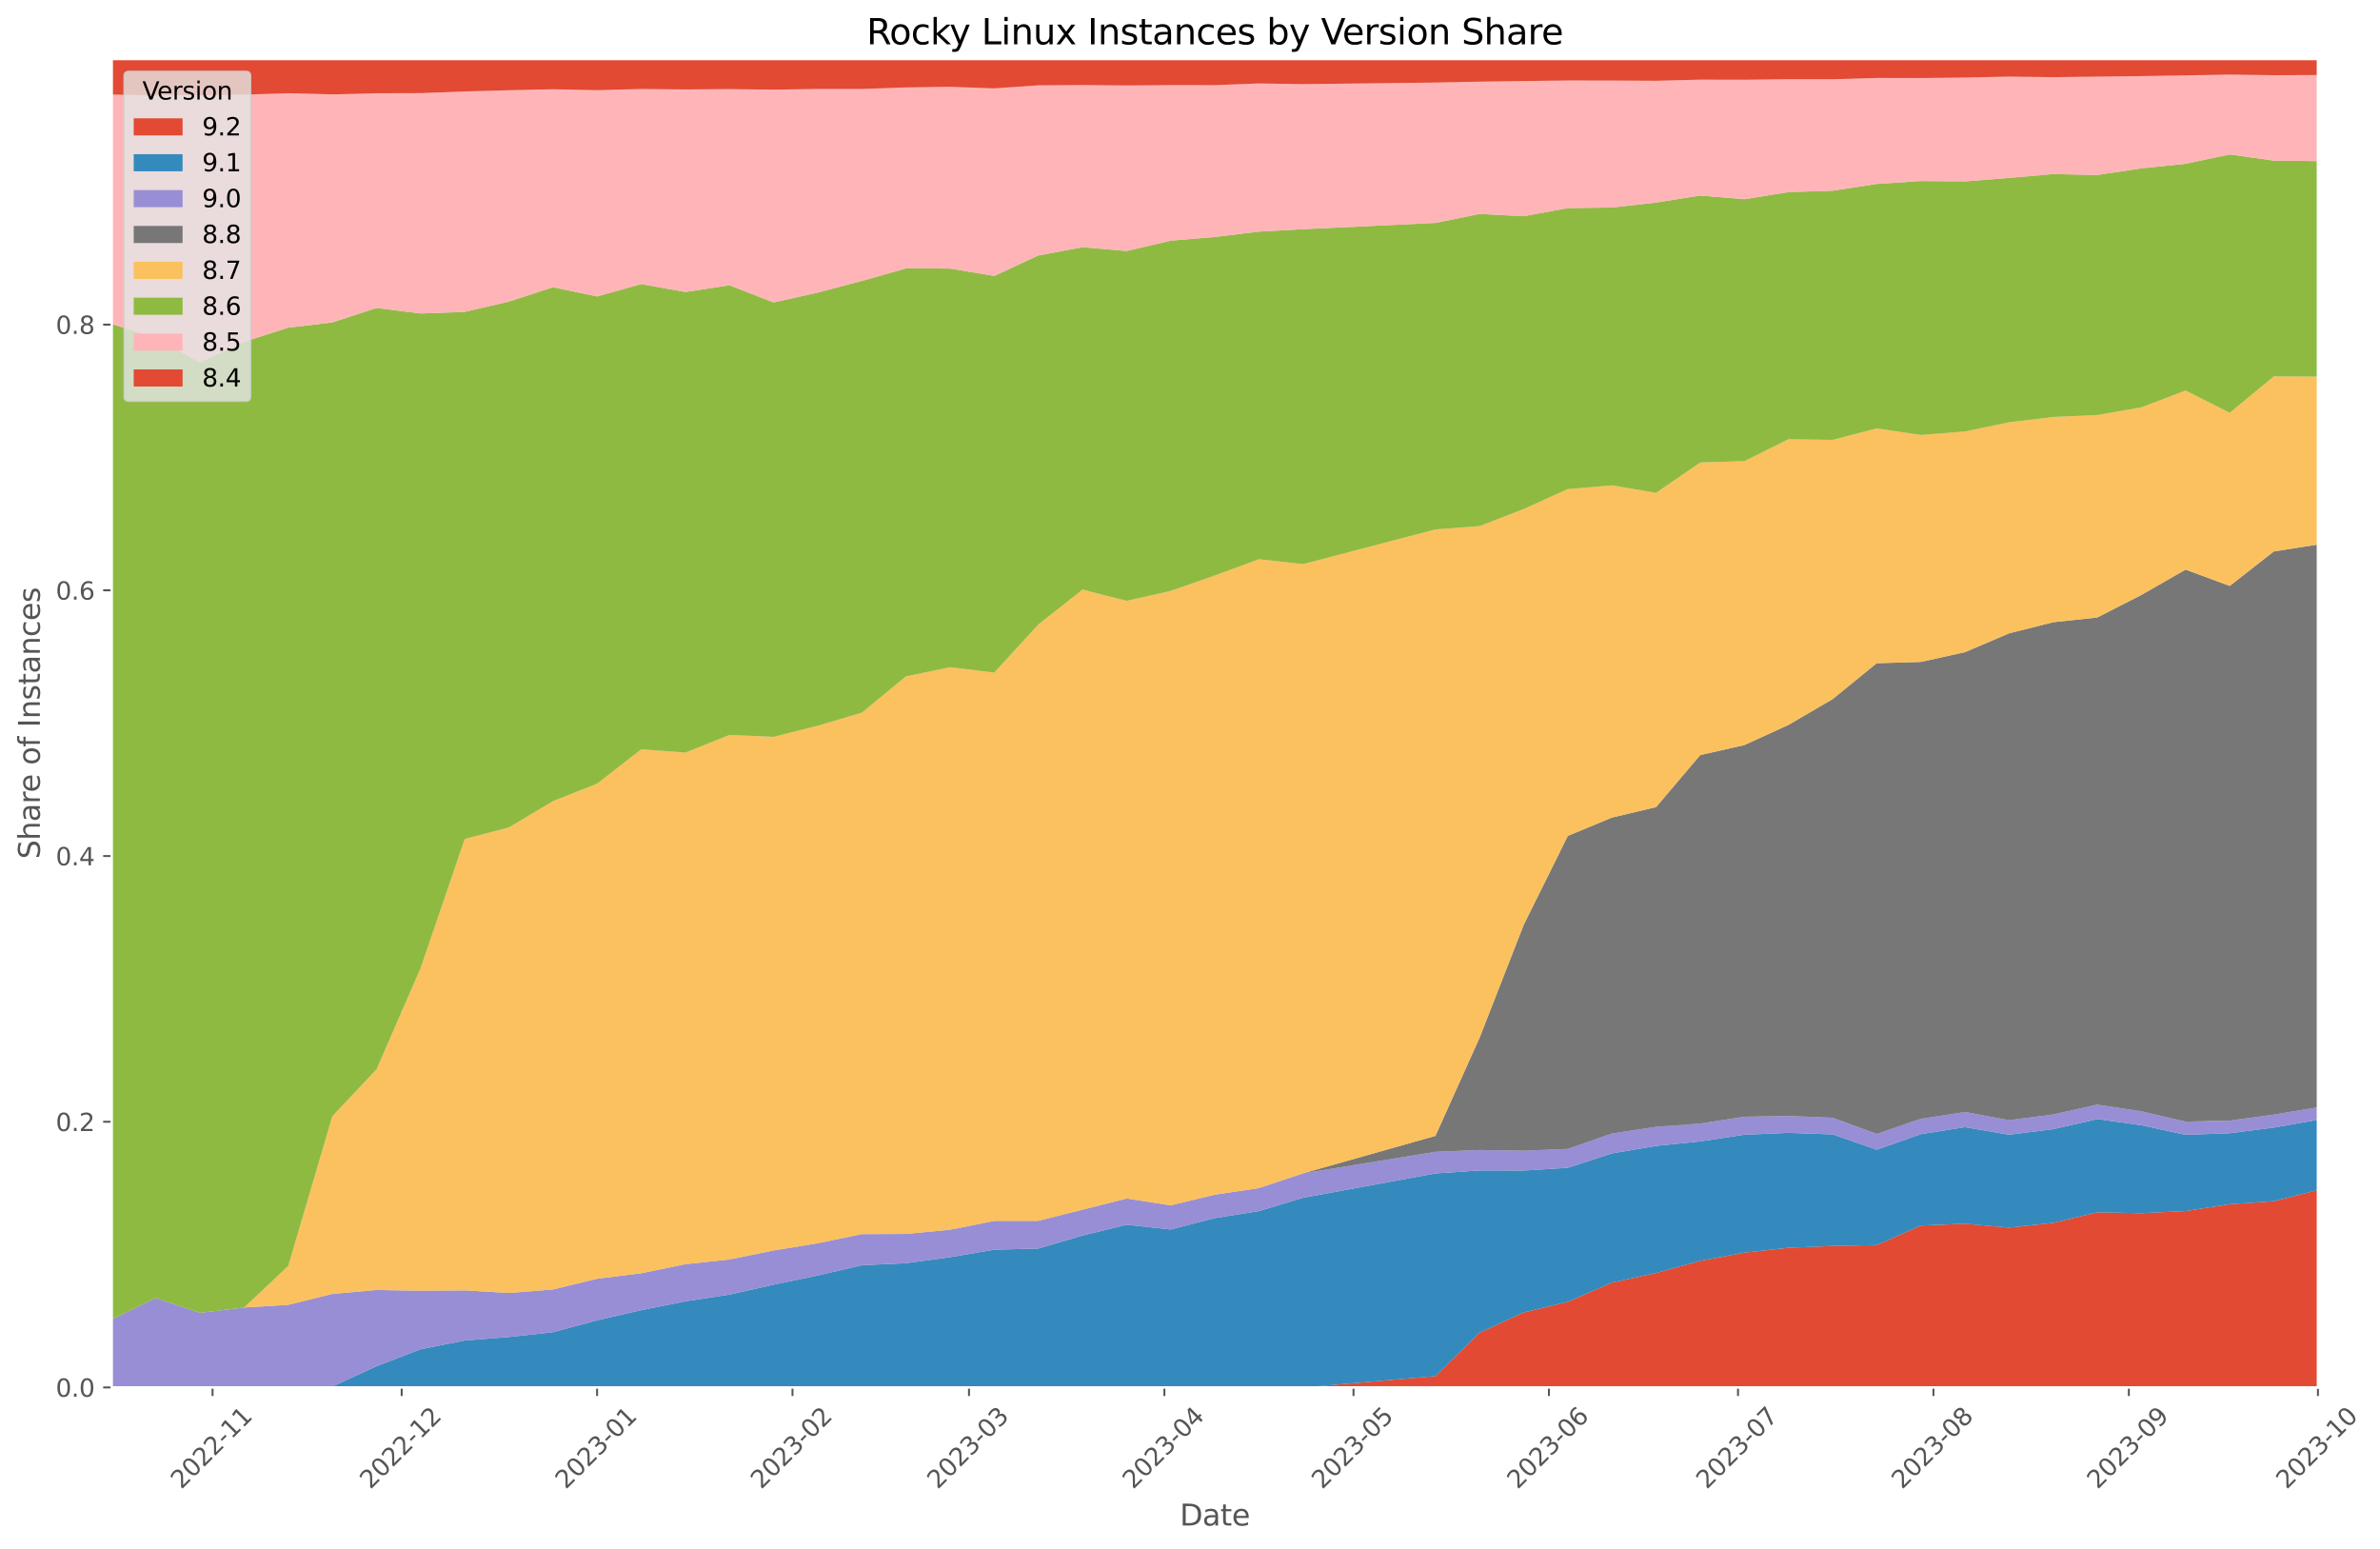 <?xml version="1.0" encoding="utf-8" standalone="no"?>
<!DOCTYPE svg PUBLIC "-//W3C//DTD SVG 1.1//EN"
  "http://www.w3.org/Graphics/SVG/1.1/DTD/svg11.dtd">
<svg xmlns:xlink="http://www.w3.org/1999/xlink" width="973.955pt" height="633.944pt" viewBox="0 0 973.955 633.944" xmlns="http://www.w3.org/2000/svg" version="1.1">
 <defs>
  <style type="text/css">*{stroke-linejoin: round; stroke-linecap: butt}</style>
 </defs>
 <g id="figure_1">
  <g id="patch_1">
   <path d="M 0 633.944 
L 973.955 633.944 
L 973.955 0 
L 0 0 
z
" style="fill: #ffffff"/>
  </g>
  <g id="axes_1">
   <g id="patch_2">
    <path d="M 45.717 567.742 
L 948.561 567.742 
L 948.561 24.142 
L 45.717 24.142 
z
" style="fill: #e5e5e5"/>
   </g>
   <g id="matplotlib.axis_1">
    <g id="xtick_1">
     <g id="line2d_1">
      <path d="M 86.99 567.742 
L 86.99 24.142 
" clip-path="url(#peb860abdac)" style="fill: none; stroke: #ffffff; stroke-width: 0.8; stroke-linecap: square"/>
     </g>
     <g id="line2d_2">
      <defs>
       <path id="m7932b4bcd6" d="M 0 0 
L 0 3.5 
" style="stroke: #555555; stroke-width: 0.8"/>
      </defs>
      <g>
       <use xlink:href="#m7932b4bcd6" x="86.99" y="567.742" style="fill: #555555; stroke: #555555; stroke-width: 0.8"/>
      </g>
     </g>
     <g id="text_1">
      <!-- 2022-11 -->
      <g style="fill: #555555" transform="translate(74.168 609.66)rotate(-45)scale(0.1 -0.1)">
       <defs>
        <path id="DejaVuSans-32" d="M 1228 531 
L 3431 531 
L 3431 0 
L 469 0 
L 469 531 
Q 828 903 1448 1529 
Q 2069 2156 2228 2338 
Q 2531 2678 2651 2914 
Q 2772 3150 2772 3378 
Q 2772 3750 2511 3984 
Q 2250 4219 1831 4219 
Q 1534 4219 1204 4116 
Q 875 4013 500 3803 
L 500 4441 
Q 881 4594 1212 4672 
Q 1544 4750 1819 4750 
Q 2544 4750 2975 4387 
Q 3406 4025 3406 3419 
Q 3406 3131 3298 2873 
Q 3191 2616 2906 2266 
Q 2828 2175 2409 1742 
Q 1991 1309 1228 531 
z
" transform="scale(0.016)"/>
        <path id="DejaVuSans-30" d="M 2034 4250 
Q 1547 4250 1301 3770 
Q 1056 3291 1056 2328 
Q 1056 1369 1301 889 
Q 1547 409 2034 409 
Q 2525 409 2770 889 
Q 3016 1369 3016 2328 
Q 3016 3291 2770 3770 
Q 2525 4250 2034 4250 
z
M 2034 4750 
Q 2819 4750 3233 4129 
Q 3647 3509 3647 2328 
Q 3647 1150 3233 529 
Q 2819 -91 2034 -91 
Q 1250 -91 836 529 
Q 422 1150 422 2328 
Q 422 3509 836 4129 
Q 1250 4750 2034 4750 
z
" transform="scale(0.016)"/>
        <path id="DejaVuSans-2d" d="M 313 2009 
L 1997 2009 
L 1997 1497 
L 313 1497 
L 313 2009 
z
" transform="scale(0.016)"/>
        <path id="DejaVuSans-31" d="M 794 531 
L 1825 531 
L 1825 4091 
L 703 3866 
L 703 4441 
L 1819 4666 
L 2450 4666 
L 2450 531 
L 3481 531 
L 3481 0 
L 794 0 
L 794 531 
z
" transform="scale(0.016)"/>
       </defs>
       <use xlink:href="#DejaVuSans-32"/>
       <use xlink:href="#DejaVuSans-30" x="63.623"/>
       <use xlink:href="#DejaVuSans-32" x="127.246"/>
       <use xlink:href="#DejaVuSans-32" x="190.869"/>
       <use xlink:href="#DejaVuSans-2d" x="254.492"/>
       <use xlink:href="#DejaVuSans-31" x="290.576"/>
       <use xlink:href="#DejaVuSans-31" x="354.199"/>
      </g>
     </g>
    </g>
    <g id="xtick_2">
     <g id="line2d_3">
      <path d="M 164.376 567.742 
L 164.376 24.142 
" clip-path="url(#peb860abdac)" style="fill: none; stroke: #ffffff; stroke-width: 0.8; stroke-linecap: square"/>
     </g>
     <g id="line2d_4">
      <g>
       <use xlink:href="#m7932b4bcd6" x="164.376" y="567.742" style="fill: #555555; stroke: #555555; stroke-width: 0.8"/>
      </g>
     </g>
     <g id="text_2">
      <!-- 2022-12 -->
      <g style="fill: #555555" transform="translate(151.555 609.66)rotate(-45)scale(0.1 -0.1)">
       <use xlink:href="#DejaVuSans-32"/>
       <use xlink:href="#DejaVuSans-30" x="63.623"/>
       <use xlink:href="#DejaVuSans-32" x="127.246"/>
       <use xlink:href="#DejaVuSans-32" x="190.869"/>
       <use xlink:href="#DejaVuSans-2d" x="254.492"/>
       <use xlink:href="#DejaVuSans-31" x="290.576"/>
       <use xlink:href="#DejaVuSans-32" x="354.199"/>
      </g>
     </g>
    </g>
    <g id="xtick_3">
     <g id="line2d_5">
      <path d="M 244.343 567.742 
L 244.343 24.142 
" clip-path="url(#peb860abdac)" style="fill: none; stroke: #ffffff; stroke-width: 0.8; stroke-linecap: square"/>
     </g>
     <g id="line2d_6">
      <g>
       <use xlink:href="#m7932b4bcd6" x="244.343" y="567.742" style="fill: #555555; stroke: #555555; stroke-width: 0.8"/>
      </g>
     </g>
     <g id="text_3">
      <!-- 2023-01 -->
      <g style="fill: #555555" transform="translate(231.521 609.66)rotate(-45)scale(0.1 -0.1)">
       <defs>
        <path id="DejaVuSans-33" d="M 2597 2516 
Q 3050 2419 3304 2112 
Q 3559 1806 3559 1356 
Q 3559 666 3084 287 
Q 2609 -91 1734 -91 
Q 1441 -91 1130 -33 
Q 819 25 488 141 
L 488 750 
Q 750 597 1062 519 
Q 1375 441 1716 441 
Q 2309 441 2620 675 
Q 2931 909 2931 1356 
Q 2931 1769 2642 2001 
Q 2353 2234 1838 2234 
L 1294 2234 
L 1294 2753 
L 1863 2753 
Q 2328 2753 2575 2939 
Q 2822 3125 2822 3475 
Q 2822 3834 2567 4026 
Q 2313 4219 1838 4219 
Q 1578 4219 1281 4162 
Q 984 4106 628 3988 
L 628 4550 
Q 988 4650 1302 4700 
Q 1616 4750 1894 4750 
Q 2613 4750 3031 4423 
Q 3450 4097 3450 3541 
Q 3450 3153 3228 2886 
Q 3006 2619 2597 2516 
z
" transform="scale(0.016)"/>
       </defs>
       <use xlink:href="#DejaVuSans-32"/>
       <use xlink:href="#DejaVuSans-30" x="63.623"/>
       <use xlink:href="#DejaVuSans-32" x="127.246"/>
       <use xlink:href="#DejaVuSans-33" x="190.869"/>
       <use xlink:href="#DejaVuSans-2d" x="254.492"/>
       <use xlink:href="#DejaVuSans-30" x="290.576"/>
       <use xlink:href="#DejaVuSans-31" x="354.199"/>
      </g>
     </g>
    </g>
    <g id="xtick_4">
     <g id="line2d_7">
      <path d="M 324.309 567.742 
L 324.309 24.142 
" clip-path="url(#peb860abdac)" style="fill: none; stroke: #ffffff; stroke-width: 0.8; stroke-linecap: square"/>
     </g>
     <g id="line2d_8">
      <g>
       <use xlink:href="#m7932b4bcd6" x="324.309" y="567.742" style="fill: #555555; stroke: #555555; stroke-width: 0.8"/>
      </g>
     </g>
     <g id="text_4">
      <!-- 2023-02 -->
      <g style="fill: #555555" transform="translate(311.487 609.66)rotate(-45)scale(0.1 -0.1)">
       <use xlink:href="#DejaVuSans-32"/>
       <use xlink:href="#DejaVuSans-30" x="63.623"/>
       <use xlink:href="#DejaVuSans-32" x="127.246"/>
       <use xlink:href="#DejaVuSans-33" x="190.869"/>
       <use xlink:href="#DejaVuSans-2d" x="254.492"/>
       <use xlink:href="#DejaVuSans-30" x="290.576"/>
       <use xlink:href="#DejaVuSans-32" x="354.199"/>
      </g>
     </g>
    </g>
    <g id="xtick_5">
     <g id="line2d_9">
      <path d="M 396.536 567.742 
L 396.536 24.142 
" clip-path="url(#peb860abdac)" style="fill: none; stroke: #ffffff; stroke-width: 0.8; stroke-linecap: square"/>
     </g>
     <g id="line2d_10">
      <g>
       <use xlink:href="#m7932b4bcd6" x="396.536" y="567.742" style="fill: #555555; stroke: #555555; stroke-width: 0.8"/>
      </g>
     </g>
     <g id="text_5">
      <!-- 2023-03 -->
      <g style="fill: #555555" transform="translate(383.715 609.66)rotate(-45)scale(0.1 -0.1)">
       <use xlink:href="#DejaVuSans-32"/>
       <use xlink:href="#DejaVuSans-30" x="63.623"/>
       <use xlink:href="#DejaVuSans-32" x="127.246"/>
       <use xlink:href="#DejaVuSans-33" x="190.869"/>
       <use xlink:href="#DejaVuSans-2d" x="254.492"/>
       <use xlink:href="#DejaVuSans-30" x="290.576"/>
       <use xlink:href="#DejaVuSans-33" x="354.199"/>
      </g>
     </g>
    </g>
    <g id="xtick_6">
     <g id="line2d_11">
      <path d="M 476.502 567.742 
L 476.502 24.142 
" clip-path="url(#peb860abdac)" style="fill: none; stroke: #ffffff; stroke-width: 0.8; stroke-linecap: square"/>
     </g>
     <g id="line2d_12">
      <g>
       <use xlink:href="#m7932b4bcd6" x="476.502" y="567.742" style="fill: #555555; stroke: #555555; stroke-width: 0.8"/>
      </g>
     </g>
     <g id="text_6">
      <!-- 2023-04 -->
      <g style="fill: #555555" transform="translate(463.681 609.66)rotate(-45)scale(0.1 -0.1)">
       <defs>
        <path id="DejaVuSans-34" d="M 2419 4116 
L 825 1625 
L 2419 1625 
L 2419 4116 
z
M 2253 4666 
L 3047 4666 
L 3047 1625 
L 3713 1625 
L 3713 1100 
L 3047 1100 
L 3047 0 
L 2419 0 
L 2419 1100 
L 313 1100 
L 313 1709 
L 2253 4666 
z
" transform="scale(0.016)"/>
       </defs>
       <use xlink:href="#DejaVuSans-32"/>
       <use xlink:href="#DejaVuSans-30" x="63.623"/>
       <use xlink:href="#DejaVuSans-32" x="127.246"/>
       <use xlink:href="#DejaVuSans-33" x="190.869"/>
       <use xlink:href="#DejaVuSans-2d" x="254.492"/>
       <use xlink:href="#DejaVuSans-30" x="290.576"/>
       <use xlink:href="#DejaVuSans-34" x="354.199"/>
      </g>
     </g>
    </g>
    <g id="xtick_7">
     <g id="line2d_13">
      <path d="M 553.889 567.742 
L 553.889 24.142 
" clip-path="url(#peb860abdac)" style="fill: none; stroke: #ffffff; stroke-width: 0.8; stroke-linecap: square"/>
     </g>
     <g id="line2d_14">
      <g>
       <use xlink:href="#m7932b4bcd6" x="553.889" y="567.742" style="fill: #555555; stroke: #555555; stroke-width: 0.8"/>
      </g>
     </g>
     <g id="text_7">
      <!-- 2023-05 -->
      <g style="fill: #555555" transform="translate(541.068 609.66)rotate(-45)scale(0.1 -0.1)">
       <defs>
        <path id="DejaVuSans-35" d="M 691 4666 
L 3169 4666 
L 3169 4134 
L 1269 4134 
L 1269 2991 
Q 1406 3038 1543 3061 
Q 1681 3084 1819 3084 
Q 2600 3084 3056 2656 
Q 3513 2228 3513 1497 
Q 3513 744 3044 326 
Q 2575 -91 1722 -91 
Q 1428 -91 1123 -41 
Q 819 9 494 109 
L 494 744 
Q 775 591 1075 516 
Q 1375 441 1709 441 
Q 2250 441 2565 725 
Q 2881 1009 2881 1497 
Q 2881 1984 2565 2268 
Q 2250 2553 1709 2553 
Q 1456 2553 1204 2497 
Q 953 2441 691 2322 
L 691 4666 
z
" transform="scale(0.016)"/>
       </defs>
       <use xlink:href="#DejaVuSans-32"/>
       <use xlink:href="#DejaVuSans-30" x="63.623"/>
       <use xlink:href="#DejaVuSans-32" x="127.246"/>
       <use xlink:href="#DejaVuSans-33" x="190.869"/>
       <use xlink:href="#DejaVuSans-2d" x="254.492"/>
       <use xlink:href="#DejaVuSans-30" x="290.576"/>
       <use xlink:href="#DejaVuSans-35" x="354.199"/>
      </g>
     </g>
    </g>
    <g id="xtick_8">
     <g id="line2d_15">
      <path d="M 633.855 567.742 
L 633.855 24.142 
" clip-path="url(#peb860abdac)" style="fill: none; stroke: #ffffff; stroke-width: 0.8; stroke-linecap: square"/>
     </g>
     <g id="line2d_16">
      <g>
       <use xlink:href="#m7932b4bcd6" x="633.855" y="567.742" style="fill: #555555; stroke: #555555; stroke-width: 0.8"/>
      </g>
     </g>
     <g id="text_8">
      <!-- 2023-06 -->
      <g style="fill: #555555" transform="translate(621.034 609.66)rotate(-45)scale(0.1 -0.1)">
       <defs>
        <path id="DejaVuSans-36" d="M 2113 2584 
Q 1688 2584 1439 2293 
Q 1191 2003 1191 1497 
Q 1191 994 1439 701 
Q 1688 409 2113 409 
Q 2538 409 2786 701 
Q 3034 994 3034 1497 
Q 3034 2003 2786 2293 
Q 2538 2584 2113 2584 
z
M 3366 4563 
L 3366 3988 
Q 3128 4100 2886 4159 
Q 2644 4219 2406 4219 
Q 1781 4219 1451 3797 
Q 1122 3375 1075 2522 
Q 1259 2794 1537 2939 
Q 1816 3084 2150 3084 
Q 2853 3084 3261 2657 
Q 3669 2231 3669 1497 
Q 3669 778 3244 343 
Q 2819 -91 2113 -91 
Q 1303 -91 875 529 
Q 447 1150 447 2328 
Q 447 3434 972 4092 
Q 1497 4750 2381 4750 
Q 2619 4750 2861 4703 
Q 3103 4656 3366 4563 
z
" transform="scale(0.016)"/>
       </defs>
       <use xlink:href="#DejaVuSans-32"/>
       <use xlink:href="#DejaVuSans-30" x="63.623"/>
       <use xlink:href="#DejaVuSans-32" x="127.246"/>
       <use xlink:href="#DejaVuSans-33" x="190.869"/>
       <use xlink:href="#DejaVuSans-2d" x="254.492"/>
       <use xlink:href="#DejaVuSans-30" x="290.576"/>
       <use xlink:href="#DejaVuSans-36" x="354.199"/>
      </g>
     </g>
    </g>
    <g id="xtick_9">
     <g id="line2d_17">
      <path d="M 711.242 567.742 
L 711.242 24.142 
" clip-path="url(#peb860abdac)" style="fill: none; stroke: #ffffff; stroke-width: 0.8; stroke-linecap: square"/>
     </g>
     <g id="line2d_18">
      <g>
       <use xlink:href="#m7932b4bcd6" x="711.242" y="567.742" style="fill: #555555; stroke: #555555; stroke-width: 0.8"/>
      </g>
     </g>
     <g id="text_9">
      <!-- 2023-07 -->
      <g style="fill: #555555" transform="translate(698.421 609.66)rotate(-45)scale(0.1 -0.1)">
       <defs>
        <path id="DejaVuSans-37" d="M 525 4666 
L 3525 4666 
L 3525 4397 
L 1831 0 
L 1172 0 
L 2766 4134 
L 525 4134 
L 525 4666 
z
" transform="scale(0.016)"/>
       </defs>
       <use xlink:href="#DejaVuSans-32"/>
       <use xlink:href="#DejaVuSans-30" x="63.623"/>
       <use xlink:href="#DejaVuSans-32" x="127.246"/>
       <use xlink:href="#DejaVuSans-33" x="190.869"/>
       <use xlink:href="#DejaVuSans-2d" x="254.492"/>
       <use xlink:href="#DejaVuSans-30" x="290.576"/>
       <use xlink:href="#DejaVuSans-37" x="354.199"/>
      </g>
     </g>
    </g>
    <g id="xtick_10">
     <g id="line2d_19">
      <path d="M 791.208 567.742 
L 791.208 24.142 
" clip-path="url(#peb860abdac)" style="fill: none; stroke: #ffffff; stroke-width: 0.8; stroke-linecap: square"/>
     </g>
     <g id="line2d_20">
      <g>
       <use xlink:href="#m7932b4bcd6" x="791.208" y="567.742" style="fill: #555555; stroke: #555555; stroke-width: 0.8"/>
      </g>
     </g>
     <g id="text_10">
      <!-- 2023-08 -->
      <g style="fill: #555555" transform="translate(778.387 609.66)rotate(-45)scale(0.1 -0.1)">
       <defs>
        <path id="DejaVuSans-38" d="M 2034 2216 
Q 1584 2216 1326 1975 
Q 1069 1734 1069 1313 
Q 1069 891 1326 650 
Q 1584 409 2034 409 
Q 2484 409 2743 651 
Q 3003 894 3003 1313 
Q 3003 1734 2745 1975 
Q 2488 2216 2034 2216 
z
M 1403 2484 
Q 997 2584 770 2862 
Q 544 3141 544 3541 
Q 544 4100 942 4425 
Q 1341 4750 2034 4750 
Q 2731 4750 3128 4425 
Q 3525 4100 3525 3541 
Q 3525 3141 3298 2862 
Q 3072 2584 2669 2484 
Q 3125 2378 3379 2068 
Q 3634 1759 3634 1313 
Q 3634 634 3220 271 
Q 2806 -91 2034 -91 
Q 1263 -91 848 271 
Q 434 634 434 1313 
Q 434 1759 690 2068 
Q 947 2378 1403 2484 
z
M 1172 3481 
Q 1172 3119 1398 2916 
Q 1625 2713 2034 2713 
Q 2441 2713 2670 2916 
Q 2900 3119 2900 3481 
Q 2900 3844 2670 4047 
Q 2441 4250 2034 4250 
Q 1625 4250 1398 4047 
Q 1172 3844 1172 3481 
z
" transform="scale(0.016)"/>
       </defs>
       <use xlink:href="#DejaVuSans-32"/>
       <use xlink:href="#DejaVuSans-30" x="63.623"/>
       <use xlink:href="#DejaVuSans-32" x="127.246"/>
       <use xlink:href="#DejaVuSans-33" x="190.869"/>
       <use xlink:href="#DejaVuSans-2d" x="254.492"/>
       <use xlink:href="#DejaVuSans-30" x="290.576"/>
       <use xlink:href="#DejaVuSans-38" x="354.199"/>
      </g>
     </g>
    </g>
    <g id="xtick_11">
     <g id="line2d_21">
      <path d="M 871.174 567.742 
L 871.174 24.142 
" clip-path="url(#peb860abdac)" style="fill: none; stroke: #ffffff; stroke-width: 0.8; stroke-linecap: square"/>
     </g>
     <g id="line2d_22">
      <g>
       <use xlink:href="#m7932b4bcd6" x="871.174" y="567.742" style="fill: #555555; stroke: #555555; stroke-width: 0.8"/>
      </g>
     </g>
     <g id="text_11">
      <!-- 2023-09 -->
      <g style="fill: #555555" transform="translate(858.353 609.66)rotate(-45)scale(0.1 -0.1)">
       <defs>
        <path id="DejaVuSans-39" d="M 703 97 
L 703 672 
Q 941 559 1184 500 
Q 1428 441 1663 441 
Q 2288 441 2617 861 
Q 2947 1281 2994 2138 
Q 2813 1869 2534 1725 
Q 2256 1581 1919 1581 
Q 1219 1581 811 2004 
Q 403 2428 403 3163 
Q 403 3881 828 4315 
Q 1253 4750 1959 4750 
Q 2769 4750 3195 4129 
Q 3622 3509 3622 2328 
Q 3622 1225 3098 567 
Q 2575 -91 1691 -91 
Q 1453 -91 1209 -44 
Q 966 3 703 97 
z
M 1959 2075 
Q 2384 2075 2632 2365 
Q 2881 2656 2881 3163 
Q 2881 3666 2632 3958 
Q 2384 4250 1959 4250 
Q 1534 4250 1286 3958 
Q 1038 3666 1038 3163 
Q 1038 2656 1286 2365 
Q 1534 2075 1959 2075 
z
" transform="scale(0.016)"/>
       </defs>
       <use xlink:href="#DejaVuSans-32"/>
       <use xlink:href="#DejaVuSans-30" x="63.623"/>
       <use xlink:href="#DejaVuSans-32" x="127.246"/>
       <use xlink:href="#DejaVuSans-33" x="190.869"/>
       <use xlink:href="#DejaVuSans-2d" x="254.492"/>
       <use xlink:href="#DejaVuSans-30" x="290.576"/>
       <use xlink:href="#DejaVuSans-39" x="354.199"/>
      </g>
     </g>
    </g>
    <g id="xtick_12">
     <g id="line2d_23">
      <path d="M 948.561 567.742 
L 948.561 24.142 
" clip-path="url(#peb860abdac)" style="fill: none; stroke: #ffffff; stroke-width: 0.8; stroke-linecap: square"/>
     </g>
     <g id="line2d_24">
      <g>
       <use xlink:href="#m7932b4bcd6" x="948.561" y="567.742" style="fill: #555555; stroke: #555555; stroke-width: 0.8"/>
      </g>
     </g>
     <g id="text_12">
      <!-- 2023-10 -->
      <g style="fill: #555555" transform="translate(935.74 609.66)rotate(-45)scale(0.1 -0.1)">
       <use xlink:href="#DejaVuSans-32"/>
       <use xlink:href="#DejaVuSans-30" x="63.623"/>
       <use xlink:href="#DejaVuSans-32" x="127.246"/>
       <use xlink:href="#DejaVuSans-33" x="190.869"/>
       <use xlink:href="#DejaVuSans-2d" x="254.492"/>
       <use xlink:href="#DejaVuSans-31" x="290.576"/>
       <use xlink:href="#DejaVuSans-30" x="354.199"/>
      </g>
     </g>
    </g>
    <g id="text_13">
     <!-- Date -->
     <g style="fill: #555555" transform="translate(482.798 624.248)scale(0.12 -0.12)">
      <defs>
       <path id="DejaVuSans-44" d="M 1259 4147 
L 1259 519 
L 2022 519 
Q 2988 519 3436 956 
Q 3884 1394 3884 2338 
Q 3884 3275 3436 3711 
Q 2988 4147 2022 4147 
L 1259 4147 
z
M 628 4666 
L 1925 4666 
Q 3281 4666 3915 4102 
Q 4550 3538 4550 2338 
Q 4550 1131 3912 565 
Q 3275 0 1925 0 
L 628 0 
L 628 4666 
z
" transform="scale(0.016)"/>
       <path id="DejaVuSans-61" d="M 2194 1759 
Q 1497 1759 1228 1600 
Q 959 1441 959 1056 
Q 959 750 1161 570 
Q 1363 391 1709 391 
Q 2188 391 2477 730 
Q 2766 1069 2766 1631 
L 2766 1759 
L 2194 1759 
z
M 3341 1997 
L 3341 0 
L 2766 0 
L 2766 531 
Q 2569 213 2275 61 
Q 1981 -91 1556 -91 
Q 1019 -91 701 211 
Q 384 513 384 1019 
Q 384 1609 779 1909 
Q 1175 2209 1959 2209 
L 2766 2209 
L 2766 2266 
Q 2766 2663 2505 2880 
Q 2244 3097 1772 3097 
Q 1472 3097 1187 3025 
Q 903 2953 641 2809 
L 641 3341 
Q 956 3463 1253 3523 
Q 1550 3584 1831 3584 
Q 2591 3584 2966 3190 
Q 3341 2797 3341 1997 
z
" transform="scale(0.016)"/>
       <path id="DejaVuSans-74" d="M 1172 4494 
L 1172 3500 
L 2356 3500 
L 2356 3053 
L 1172 3053 
L 1172 1153 
Q 1172 725 1289 603 
Q 1406 481 1766 481 
L 2356 481 
L 2356 0 
L 1766 0 
Q 1100 0 847 248 
Q 594 497 594 1153 
L 594 3053 
L 172 3053 
L 172 3500 
L 594 3500 
L 594 4494 
L 1172 4494 
z
" transform="scale(0.016)"/>
       <path id="DejaVuSans-65" d="M 3597 1894 
L 3597 1613 
L 953 1613 
Q 991 1019 1311 708 
Q 1631 397 2203 397 
Q 2534 397 2845 478 
Q 3156 559 3463 722 
L 3463 178 
Q 3153 47 2828 -22 
Q 2503 -91 2169 -91 
Q 1331 -91 842 396 
Q 353 884 353 1716 
Q 353 2575 817 3079 
Q 1281 3584 2069 3584 
Q 2775 3584 3186 3129 
Q 3597 2675 3597 1894 
z
M 3022 2063 
Q 3016 2534 2758 2815 
Q 2500 3097 2075 3097 
Q 1594 3097 1305 2825 
Q 1016 2553 972 2059 
L 3022 2063 
z
" transform="scale(0.016)"/>
      </defs>
      <use xlink:href="#DejaVuSans-44"/>
      <use xlink:href="#DejaVuSans-61" x="77.002"/>
      <use xlink:href="#DejaVuSans-74" x="138.281"/>
      <use xlink:href="#DejaVuSans-65" x="177.49"/>
     </g>
    </g>
   </g>
   <g id="matplotlib.axis_2">
    <g id="ytick_1">
     <g id="line2d_25">
      <path d="M 45.717 567.742 
L 948.561 567.742 
" clip-path="url(#peb860abdac)" style="fill: none; stroke: #ffffff; stroke-width: 0.8; stroke-linecap: square"/>
     </g>
     <g id="line2d_26">
      <defs>
       <path id="m511be9ad4f" d="M 0 0 
L -3.5 0 
" style="stroke: #555555; stroke-width: 0.8"/>
      </defs>
      <g>
       <use xlink:href="#m511be9ad4f" x="45.717" y="567.742" style="fill: #555555; stroke: #555555; stroke-width: 0.8"/>
      </g>
     </g>
     <g id="text_14">
      <!-- 0.0 -->
      <g style="fill: #555555" transform="translate(22.814 571.541)scale(0.1 -0.1)">
       <defs>
        <path id="DejaVuSans-2e" d="M 684 794 
L 1344 794 
L 1344 0 
L 684 0 
L 684 794 
z
" transform="scale(0.016)"/>
       </defs>
       <use xlink:href="#DejaVuSans-30"/>
       <use xlink:href="#DejaVuSans-2e" x="63.623"/>
       <use xlink:href="#DejaVuSans-30" x="95.41"/>
      </g>
     </g>
    </g>
    <g id="ytick_2">
     <g id="line2d_27">
      <path d="M 45.717 459.014 
L 948.561 459.014 
" clip-path="url(#peb860abdac)" style="fill: none; stroke: #ffffff; stroke-width: 0.8; stroke-linecap: square"/>
     </g>
     <g id="line2d_28">
      <g>
       <use xlink:href="#m511be9ad4f" x="45.717" y="459.014" style="fill: #555555; stroke: #555555; stroke-width: 0.8"/>
      </g>
     </g>
     <g id="text_15">
      <!-- 0.2 -->
      <g style="fill: #555555" transform="translate(22.814 462.813)scale(0.1 -0.1)">
       <use xlink:href="#DejaVuSans-30"/>
       <use xlink:href="#DejaVuSans-2e" x="63.623"/>
       <use xlink:href="#DejaVuSans-32" x="95.41"/>
      </g>
     </g>
    </g>
    <g id="ytick_3">
     <g id="line2d_29">
      <path d="M 45.717 350.286 
L 948.561 350.286 
" clip-path="url(#peb860abdac)" style="fill: none; stroke: #ffffff; stroke-width: 0.8; stroke-linecap: square"/>
     </g>
     <g id="line2d_30">
      <g>
       <use xlink:href="#m511be9ad4f" x="45.717" y="350.286" style="fill: #555555; stroke: #555555; stroke-width: 0.8"/>
      </g>
     </g>
     <g id="text_16">
      <!-- 0.4 -->
      <g style="fill: #555555" transform="translate(22.814 354.085)scale(0.1 -0.1)">
       <use xlink:href="#DejaVuSans-30"/>
       <use xlink:href="#DejaVuSans-2e" x="63.623"/>
       <use xlink:href="#DejaVuSans-34" x="95.41"/>
      </g>
     </g>
    </g>
    <g id="ytick_4">
     <g id="line2d_31">
      <path d="M 45.717 241.558 
L 948.561 241.558 
" clip-path="url(#peb860abdac)" style="fill: none; stroke: #ffffff; stroke-width: 0.8; stroke-linecap: square"/>
     </g>
     <g id="line2d_32">
      <g>
       <use xlink:href="#m511be9ad4f" x="45.717" y="241.558" style="fill: #555555; stroke: #555555; stroke-width: 0.8"/>
      </g>
     </g>
     <g id="text_17">
      <!-- 0.6 -->
      <g style="fill: #555555" transform="translate(22.814 245.357)scale(0.1 -0.1)">
       <use xlink:href="#DejaVuSans-30"/>
       <use xlink:href="#DejaVuSans-2e" x="63.623"/>
       <use xlink:href="#DejaVuSans-36" x="95.41"/>
      </g>
     </g>
    </g>
    <g id="ytick_5">
     <g id="line2d_33">
      <path d="M 45.717 132.83 
L 948.561 132.83 
" clip-path="url(#peb860abdac)" style="fill: none; stroke: #ffffff; stroke-width: 0.8; stroke-linecap: square"/>
     </g>
     <g id="line2d_34">
      <g>
       <use xlink:href="#m511be9ad4f" x="45.717" y="132.83" style="fill: #555555; stroke: #555555; stroke-width: 0.8"/>
      </g>
     </g>
     <g id="text_18">
      <!-- 0.8 -->
      <g style="fill: #555555" transform="translate(22.814 136.629)scale(0.1 -0.1)">
       <use xlink:href="#DejaVuSans-30"/>
       <use xlink:href="#DejaVuSans-2e" x="63.623"/>
       <use xlink:href="#DejaVuSans-38" x="95.41"/>
      </g>
     </g>
    </g>
    <g id="text_19">
     <!-- Share of Instances -->
     <g style="fill: #555555" transform="translate(16.318 351.497)rotate(-90)scale(0.12 -0.12)">
      <defs>
       <path id="DejaVuSans-53" d="M 3425 4513 
L 3425 3897 
Q 3066 4069 2747 4153 
Q 2428 4238 2131 4238 
Q 1616 4238 1336 4038 
Q 1056 3838 1056 3469 
Q 1056 3159 1242 3001 
Q 1428 2844 1947 2747 
L 2328 2669 
Q 3034 2534 3370 2195 
Q 3706 1856 3706 1288 
Q 3706 609 3251 259 
Q 2797 -91 1919 -91 
Q 1588 -91 1214 -16 
Q 841 59 441 206 
L 441 856 
Q 825 641 1194 531 
Q 1563 422 1919 422 
Q 2459 422 2753 634 
Q 3047 847 3047 1241 
Q 3047 1584 2836 1778 
Q 2625 1972 2144 2069 
L 1759 2144 
Q 1053 2284 737 2584 
Q 422 2884 422 3419 
Q 422 4038 858 4394 
Q 1294 4750 2059 4750 
Q 2388 4750 2728 4690 
Q 3069 4631 3425 4513 
z
" transform="scale(0.016)"/>
       <path id="DejaVuSans-68" d="M 3513 2113 
L 3513 0 
L 2938 0 
L 2938 2094 
Q 2938 2591 2744 2837 
Q 2550 3084 2163 3084 
Q 1697 3084 1428 2787 
Q 1159 2491 1159 1978 
L 1159 0 
L 581 0 
L 581 4863 
L 1159 4863 
L 1159 2956 
Q 1366 3272 1645 3428 
Q 1925 3584 2291 3584 
Q 2894 3584 3203 3211 
Q 3513 2838 3513 2113 
z
" transform="scale(0.016)"/>
       <path id="DejaVuSans-72" d="M 2631 2963 
Q 2534 3019 2420 3045 
Q 2306 3072 2169 3072 
Q 1681 3072 1420 2755 
Q 1159 2438 1159 1844 
L 1159 0 
L 581 0 
L 581 3500 
L 1159 3500 
L 1159 2956 
Q 1341 3275 1631 3429 
Q 1922 3584 2338 3584 
Q 2397 3584 2469 3576 
Q 2541 3569 2628 3553 
L 2631 2963 
z
" transform="scale(0.016)"/>
       <path id="DejaVuSans-20" transform="scale(0.016)"/>
       <path id="DejaVuSans-6f" d="M 1959 3097 
Q 1497 3097 1228 2736 
Q 959 2375 959 1747 
Q 959 1119 1226 758 
Q 1494 397 1959 397 
Q 2419 397 2687 759 
Q 2956 1122 2956 1747 
Q 2956 2369 2687 2733 
Q 2419 3097 1959 3097 
z
M 1959 3584 
Q 2709 3584 3137 3096 
Q 3566 2609 3566 1747 
Q 3566 888 3137 398 
Q 2709 -91 1959 -91 
Q 1206 -91 779 398 
Q 353 888 353 1747 
Q 353 2609 779 3096 
Q 1206 3584 1959 3584 
z
" transform="scale(0.016)"/>
       <path id="DejaVuSans-66" d="M 2375 4863 
L 2375 4384 
L 1825 4384 
Q 1516 4384 1395 4259 
Q 1275 4134 1275 3809 
L 1275 3500 
L 2222 3500 
L 2222 3053 
L 1275 3053 
L 1275 0 
L 697 0 
L 697 3053 
L 147 3053 
L 147 3500 
L 697 3500 
L 697 3744 
Q 697 4328 969 4595 
Q 1241 4863 1831 4863 
L 2375 4863 
z
" transform="scale(0.016)"/>
       <path id="DejaVuSans-49" d="M 628 4666 
L 1259 4666 
L 1259 0 
L 628 0 
L 628 4666 
z
" transform="scale(0.016)"/>
       <path id="DejaVuSans-6e" d="M 3513 2113 
L 3513 0 
L 2938 0 
L 2938 2094 
Q 2938 2591 2744 2837 
Q 2550 3084 2163 3084 
Q 1697 3084 1428 2787 
Q 1159 2491 1159 1978 
L 1159 0 
L 581 0 
L 581 3500 
L 1159 3500 
L 1159 2956 
Q 1366 3272 1645 3428 
Q 1925 3584 2291 3584 
Q 2894 3584 3203 3211 
Q 3513 2838 3513 2113 
z
" transform="scale(0.016)"/>
       <path id="DejaVuSans-73" d="M 2834 3397 
L 2834 2853 
Q 2591 2978 2328 3040 
Q 2066 3103 1784 3103 
Q 1356 3103 1142 2972 
Q 928 2841 928 2578 
Q 928 2378 1081 2264 
Q 1234 2150 1697 2047 
L 1894 2003 
Q 2506 1872 2764 1633 
Q 3022 1394 3022 966 
Q 3022 478 2636 193 
Q 2250 -91 1575 -91 
Q 1294 -91 989 -36 
Q 684 19 347 128 
L 347 722 
Q 666 556 975 473 
Q 1284 391 1588 391 
Q 1994 391 2212 530 
Q 2431 669 2431 922 
Q 2431 1156 2273 1281 
Q 2116 1406 1581 1522 
L 1381 1569 
Q 847 1681 609 1914 
Q 372 2147 372 2553 
Q 372 3047 722 3315 
Q 1072 3584 1716 3584 
Q 2034 3584 2315 3537 
Q 2597 3491 2834 3397 
z
" transform="scale(0.016)"/>
       <path id="DejaVuSans-63" d="M 3122 3366 
L 3122 2828 
Q 2878 2963 2633 3030 
Q 2388 3097 2138 3097 
Q 1578 3097 1268 2742 
Q 959 2388 959 1747 
Q 959 1106 1268 751 
Q 1578 397 2138 397 
Q 2388 397 2633 464 
Q 2878 531 3122 666 
L 3122 134 
Q 2881 22 2623 -34 
Q 2366 -91 2075 -91 
Q 1284 -91 818 406 
Q 353 903 353 1747 
Q 353 2603 823 3093 
Q 1294 3584 2113 3584 
Q 2378 3584 2631 3529 
Q 2884 3475 3122 3366 
z
" transform="scale(0.016)"/>
      </defs>
      <use xlink:href="#DejaVuSans-53"/>
      <use xlink:href="#DejaVuSans-68" x="63.477"/>
      <use xlink:href="#DejaVuSans-61" x="126.855"/>
      <use xlink:href="#DejaVuSans-72" x="188.135"/>
      <use xlink:href="#DejaVuSans-65" x="226.998"/>
      <use xlink:href="#DejaVuSans-20" x="288.521"/>
      <use xlink:href="#DejaVuSans-6f" x="320.309"/>
      <use xlink:href="#DejaVuSans-66" x="381.49"/>
      <use xlink:href="#DejaVuSans-20" x="416.695"/>
      <use xlink:href="#DejaVuSans-49" x="448.482"/>
      <use xlink:href="#DejaVuSans-6e" x="477.975"/>
      <use xlink:href="#DejaVuSans-73" x="541.354"/>
      <use xlink:href="#DejaVuSans-74" x="593.453"/>
      <use xlink:href="#DejaVuSans-61" x="632.662"/>
      <use xlink:href="#DejaVuSans-6e" x="693.941"/>
      <use xlink:href="#DejaVuSans-63" x="757.32"/>
      <use xlink:href="#DejaVuSans-65" x="812.301"/>
      <use xlink:href="#DejaVuSans-73" x="873.824"/>
     </g>
    </g>
   </g>
   <g id="PolyCollection_1">
    <path d="M 45.717 567.742 
L 45.717 567.742 
L 63.774 567.742 
L 81.831 567.742 
L 99.888 567.742 
L 117.944 567.742 
L 136.001 567.742 
L 154.058 567.742 
L 172.115 567.742 
L 190.172 567.742 
L 208.229 567.742 
L 226.286 567.742 
L 244.343 567.742 
L 262.399 567.742 
L 280.456 567.742 
L 298.513 567.742 
L 316.57 567.742 
L 334.627 567.742 
L 352.684 567.742 
L 370.741 567.742 
L 388.798 567.742 
L 406.854 567.742 
L 424.911 567.742 
L 442.968 567.742 
L 461.025 567.742 
L 479.082 567.742 
L 497.139 567.742 
L 515.196 567.742 
L 533.253 567.742 
L 587.423 567.742 
L 605.48 567.742 
L 623.537 567.742 
L 641.594 567.742 
L 659.651 567.742 
L 677.708 567.742 
L 695.765 567.742 
L 713.821 567.742 
L 731.878 567.742 
L 749.935 567.742 
L 767.992 567.742 
L 786.049 567.742 
L 804.106 567.742 
L 822.163 567.742 
L 840.22 567.742 
L 858.276 567.742 
L 876.333 567.742 
L 894.39 567.742 
L 912.447 567.742 
L 930.504 567.742 
L 948.561 567.742 
L 948.561 486.946 
L 948.561 486.946 
L 930.504 491.527 
L 912.447 492.76 
L 894.39 495.548 
L 876.333 496.437 
L 858.276 496.071 
L 840.22 500.386 
L 822.163 502.334 
L 804.106 500.739 
L 786.049 501.486 
L 767.992 509.489 
L 749.935 509.837 
L 731.878 510.585 
L 713.821 512.573 
L 695.765 515.926 
L 677.708 520.897 
L 659.651 524.838 
L 641.594 532.701 
L 623.537 537.025 
L 605.48 545.334 
L 587.423 563.103 
L 533.253 567.742 
L 515.196 567.742 
L 497.139 567.742 
L 479.082 567.742 
L 461.025 567.742 
L 442.968 567.742 
L 424.911 567.742 
L 406.854 567.742 
L 388.798 567.742 
L 370.741 567.742 
L 352.684 567.742 
L 334.627 567.742 
L 316.57 567.742 
L 298.513 567.742 
L 280.456 567.742 
L 262.399 567.742 
L 244.343 567.742 
L 226.286 567.742 
L 208.229 567.742 
L 190.172 567.742 
L 172.115 567.742 
L 154.058 567.742 
L 136.001 567.742 
L 117.944 567.742 
L 99.888 567.742 
L 81.831 567.742 
L 63.774 567.742 
L 45.717 567.742 
z
" clip-path="url(#peb860abdac)" style="fill: #e24a33"/>
   </g>
   <g id="PolyCollection_2">
    <path d="M 45.717 567.742 
L 45.717 567.742 
L 63.774 567.742 
L 81.831 567.742 
L 99.888 567.742 
L 117.944 567.742 
L 136.001 567.742 
L 154.058 567.742 
L 172.115 567.742 
L 190.172 567.742 
L 208.229 567.742 
L 226.286 567.742 
L 244.343 567.742 
L 262.399 567.742 
L 280.456 567.742 
L 298.513 567.742 
L 316.57 567.742 
L 334.627 567.742 
L 352.684 567.742 
L 370.741 567.742 
L 388.798 567.742 
L 406.854 567.742 
L 424.911 567.742 
L 442.968 567.742 
L 461.025 567.742 
L 479.082 567.742 
L 497.139 567.742 
L 515.196 567.742 
L 533.253 567.742 
L 587.423 563.103 
L 605.48 545.334 
L 623.537 537.025 
L 641.594 532.701 
L 659.651 524.838 
L 677.708 520.897 
L 695.765 515.926 
L 713.821 512.573 
L 731.878 510.585 
L 749.935 509.837 
L 767.992 509.489 
L 786.049 501.486 
L 804.106 500.739 
L 822.163 502.334 
L 840.22 500.386 
L 858.276 496.071 
L 876.333 496.437 
L 894.39 495.548 
L 912.447 492.76 
L 930.504 491.527 
L 948.561 486.946 
L 948.561 458.207 
L 948.561 458.207 
L 930.504 461.397 
L 912.447 463.716 
L 894.39 464.364 
L 876.333 460.456 
L 858.276 457.909 
L 840.22 462.061 
L 822.163 464.315 
L 804.106 461.231 
L 786.049 464.1 
L 767.992 470.452 
L 749.935 464.182 
L 731.878 463.56 
L 713.821 464.328 
L 695.765 467.051 
L 677.708 468.898 
L 659.651 471.959 
L 641.594 477.854 
L 623.537 478.978 
L 605.48 478.944 
L 587.423 480.162 
L 533.253 490.123 
L 515.196 495.572 
L 497.139 498.436 
L 479.082 503.111 
L 461.025 501.149 
L 442.968 505.588 
L 424.911 510.899 
L 406.854 511.371 
L 388.798 514.44 
L 370.741 516.896 
L 352.684 517.724 
L 334.627 521.929 
L 316.57 525.692 
L 298.513 529.746 
L 280.456 532.498 
L 262.399 536.114 
L 244.343 540.266 
L 226.286 545.145 
L 208.229 547.097 
L 190.172 548.529 
L 172.115 552.11 
L 154.058 559.058 
L 136.001 567.379 
L 117.944 567.735 
L 99.888 567.742 
L 81.831 567.742 
L 63.774 567.742 
L 45.717 567.742 
z
" clip-path="url(#peb860abdac)" style="fill: #348abd"/>
   </g>
   <g id="PolyCollection_3">
    <path d="M 45.717 539.869 
L 45.717 567.742 
L 63.774 567.742 
L 81.831 567.742 
L 99.888 567.742 
L 117.944 567.735 
L 136.001 567.379 
L 154.058 559.058 
L 172.115 552.11 
L 190.172 548.529 
L 208.229 547.097 
L 226.286 545.145 
L 244.343 540.266 
L 262.399 536.114 
L 280.456 532.498 
L 298.513 529.746 
L 316.57 525.692 
L 334.627 521.929 
L 352.684 517.724 
L 370.741 516.896 
L 388.798 514.44 
L 406.854 511.371 
L 424.911 510.899 
L 442.968 505.588 
L 461.025 501.149 
L 479.082 503.111 
L 497.139 498.436 
L 515.196 495.572 
L 533.253 490.123 
L 587.423 480.162 
L 605.48 478.944 
L 623.537 478.978 
L 641.594 477.854 
L 659.651 471.959 
L 677.708 468.898 
L 695.765 467.051 
L 713.821 464.328 
L 731.878 463.56 
L 749.935 464.182 
L 767.992 470.452 
L 786.049 464.1 
L 804.106 461.231 
L 822.163 464.315 
L 840.22 462.061 
L 858.276 457.909 
L 876.333 460.456 
L 894.39 464.364 
L 912.447 463.716 
L 930.504 461.397 
L 948.561 458.207 
L 948.561 453.075 
L 948.561 453.075 
L 930.504 456.083 
L 912.447 458.543 
L 894.39 458.966 
L 876.333 454.76 
L 858.276 452.012 
L 840.22 456.021 
L 822.163 458.382 
L 804.106 455.023 
L 786.049 457.816 
L 767.992 463.989 
L 749.935 457.388 
L 731.878 456.653 
L 713.821 456.958 
L 695.765 459.777 
L 677.708 461.087 
L 659.651 463.818 
L 641.594 470.134 
L 623.537 470.856 
L 605.48 470.571 
L 587.423 471.317 
L 533.253 480.128 
L 515.196 486.164 
L 497.139 488.853 
L 479.082 493.212 
L 461.025 490.426 
L 442.968 494.99 
L 424.911 499.562 
L 406.854 499.584 
L 388.798 503.197 
L 370.741 504.921 
L 352.684 504.994 
L 334.627 508.742 
L 316.57 511.684 
L 298.513 515.371 
L 280.456 517.305 
L 262.399 521.016 
L 244.343 523.255 
L 226.286 527.646 
L 208.229 529.086 
L 190.172 528.023 
L 172.115 528.152 
L 154.058 527.864 
L 136.001 529.471 
L 117.944 533.926 
L 99.888 535.031 
L 81.831 537.2 
L 63.774 531.145 
L 45.717 539.869 
z
" clip-path="url(#peb860abdac)" style="fill: #988ed5"/>
   </g>
   <g id="PolyCollection_4">
    <path d="M 45.717 539.869 
L 45.717 539.869 
L 63.774 531.145 
L 81.831 537.2 
L 99.888 535.031 
L 117.944 533.926 
L 136.001 529.471 
L 154.058 527.864 
L 172.115 528.152 
L 190.172 528.023 
L 208.229 529.086 
L 226.286 527.646 
L 244.343 523.255 
L 262.399 521.016 
L 280.456 517.305 
L 298.513 515.371 
L 316.57 511.684 
L 334.627 508.742 
L 352.684 504.994 
L 370.741 504.921 
L 388.798 503.197 
L 406.854 499.584 
L 424.911 499.562 
L 442.968 494.99 
L 461.025 490.426 
L 479.082 493.212 
L 497.139 488.853 
L 515.196 486.164 
L 533.253 480.128 
L 587.423 471.317 
L 605.48 470.571 
L 623.537 470.856 
L 641.594 470.134 
L 659.651 463.818 
L 677.708 461.087 
L 695.765 459.777 
L 713.821 456.958 
L 731.878 456.653 
L 749.935 457.388 
L 767.992 463.989 
L 786.049 457.816 
L 804.106 455.023 
L 822.163 458.382 
L 840.22 456.021 
L 858.276 452.012 
L 876.333 454.76 
L 894.39 458.966 
L 912.447 458.543 
L 930.504 456.083 
L 948.561 453.075 
L 948.561 222.813 
L 948.561 222.813 
L 930.504 225.645 
L 912.447 239.761 
L 894.39 233.08 
L 876.333 243.428 
L 858.276 252.663 
L 840.22 254.61 
L 822.163 259.162 
L 804.106 266.859 
L 786.049 270.857 
L 767.992 271.39 
L 749.935 286.091 
L 731.878 296.632 
L 713.821 304.879 
L 695.765 308.977 
L 677.708 330.273 
L 659.651 334.539 
L 641.594 342.045 
L 623.537 378.448 
L 605.48 424.652 
L 587.423 464.792 
L 533.253 480.125 
L 515.196 486.162 
L 497.139 488.853 
L 479.082 493.212 
L 461.025 490.426 
L 442.968 494.99 
L 424.911 499.562 
L 406.854 499.584 
L 388.798 503.197 
L 370.741 504.921 
L 352.684 504.994 
L 334.627 508.742 
L 316.57 511.684 
L 298.513 515.371 
L 280.456 517.305 
L 262.399 521.016 
L 244.343 523.255 
L 226.286 527.646 
L 208.229 529.086 
L 190.172 528.023 
L 172.115 528.152 
L 154.058 527.864 
L 136.001 529.471 
L 117.944 533.926 
L 99.888 535.031 
L 81.831 537.2 
L 63.774 531.145 
L 45.717 539.869 
z
" clip-path="url(#peb860abdac)" style="fill: #777777"/>
   </g>
   <g id="PolyCollection_5">
    <path d="M 45.717 539.869 
L 45.717 539.869 
L 63.774 531.145 
L 81.831 537.2 
L 99.888 535.031 
L 117.944 533.926 
L 136.001 529.471 
L 154.058 527.864 
L 172.115 528.152 
L 190.172 528.023 
L 208.229 529.086 
L 226.286 527.646 
L 244.343 523.255 
L 262.399 521.016 
L 280.456 517.305 
L 298.513 515.371 
L 316.57 511.684 
L 334.627 508.742 
L 352.684 504.994 
L 370.741 504.921 
L 388.798 503.197 
L 406.854 499.584 
L 424.911 499.562 
L 442.968 494.99 
L 461.025 490.426 
L 479.082 493.212 
L 497.139 488.853 
L 515.196 486.162 
L 533.253 480.125 
L 587.423 464.792 
L 605.48 424.652 
L 623.537 378.448 
L 641.594 342.045 
L 659.651 334.539 
L 677.708 330.273 
L 695.765 308.977 
L 713.821 304.879 
L 731.878 296.632 
L 749.935 286.091 
L 767.992 271.39 
L 786.049 270.857 
L 804.106 266.859 
L 822.163 259.162 
L 840.22 254.61 
L 858.276 252.663 
L 876.333 243.428 
L 894.39 233.08 
L 912.447 239.761 
L 930.504 225.645 
L 948.561 222.813 
L 948.561 154.099 
L 948.561 154.099 
L 930.504 153.992 
L 912.447 168.91 
L 894.39 159.781 
L 876.333 166.668 
L 858.276 169.812 
L 840.22 170.615 
L 822.163 172.783 
L 804.106 176.547 
L 786.049 177.99 
L 767.992 175.289 
L 749.935 179.995 
L 731.878 179.71 
L 713.821 188.689 
L 695.765 189.238 
L 677.708 201.659 
L 659.651 198.602 
L 641.594 200.123 
L 623.537 208.274 
L 605.48 215.272 
L 587.423 216.62 
L 533.253 230.828 
L 515.196 228.824 
L 497.139 235.461 
L 479.082 241.803 
L 461.025 245.853 
L 442.968 241.266 
L 424.911 255.53 
L 406.854 275.225 
L 388.798 273.016 
L 370.741 276.762 
L 352.684 291.607 
L 334.627 296.96 
L 316.57 301.504 
L 298.513 300.745 
L 280.456 307.951 
L 262.399 306.61 
L 244.343 320.674 
L 226.286 327.806 
L 208.229 338.581 
L 190.172 343.288 
L 172.115 396.156 
L 154.058 437.574 
L 136.001 456.734 
L 117.944 517.992 
L 99.888 535.013 
L 81.831 537.199 
L 63.774 531.145 
L 45.717 539.869 
z
" clip-path="url(#peb860abdac)" style="fill: #fbc15e"/>
   </g>
   <g id="PolyCollection_6">
    <path d="M 45.717 132.544 
L 45.717 539.869 
L 63.774 531.145 
L 81.831 537.199 
L 99.888 535.013 
L 117.944 517.992 
L 136.001 456.734 
L 154.058 437.574 
L 172.115 396.156 
L 190.172 343.288 
L 208.229 338.581 
L 226.286 327.806 
L 244.343 320.674 
L 262.399 306.61 
L 280.456 307.951 
L 298.513 300.745 
L 316.57 301.504 
L 334.627 296.96 
L 352.684 291.607 
L 370.741 276.762 
L 388.798 273.016 
L 406.854 275.225 
L 424.911 255.53 
L 442.968 241.266 
L 461.025 245.853 
L 479.082 241.803 
L 497.139 235.461 
L 515.196 228.824 
L 533.253 230.828 
L 587.423 216.62 
L 605.48 215.272 
L 623.537 208.274 
L 641.594 200.123 
L 659.651 198.602 
L 677.708 201.659 
L 695.765 189.238 
L 713.821 188.689 
L 731.878 179.71 
L 749.935 179.995 
L 767.992 175.289 
L 786.049 177.99 
L 804.106 176.547 
L 822.163 172.783 
L 840.22 170.615 
L 858.276 169.812 
L 876.333 166.668 
L 894.39 159.781 
L 912.447 168.91 
L 930.504 153.992 
L 948.561 154.099 
L 948.561 65.921 
L 948.561 65.921 
L 930.504 65.731 
L 912.447 63.191 
L 894.39 67.016 
L 876.333 68.875 
L 858.276 71.606 
L 840.22 71.22 
L 822.163 72.797 
L 804.106 74.227 
L 786.049 74.076 
L 767.992 75.274 
L 749.935 78.042 
L 731.878 78.613 
L 713.821 81.512 
L 695.765 80.018 
L 677.708 82.89 
L 659.651 84.917 
L 641.594 85.147 
L 623.537 88.479 
L 605.48 87.55 
L 587.423 91.21 
L 533.253 93.785 
L 515.196 94.774 
L 497.139 96.951 
L 479.082 98.484 
L 461.025 102.714 
L 442.968 101.156 
L 424.911 104.535 
L 406.854 112.909 
L 388.798 109.889 
L 370.741 109.829 
L 352.684 114.949 
L 334.627 119.721 
L 316.57 123.761 
L 298.513 116.723 
L 280.456 119.492 
L 262.399 116.236 
L 244.343 121.292 
L 226.286 117.536 
L 208.229 123.423 
L 190.172 127.614 
L 172.115 128.286 
L 154.058 126.031 
L 136.001 131.917 
L 117.944 134.09 
L 99.888 139.846 
L 81.831 148.337 
L 63.774 138.289 
L 45.717 132.544 
z
" clip-path="url(#peb860abdac)" style="fill: #8eba42"/>
   </g>
   <g id="PolyCollection_7">
    <path d="M 45.717 38.7 
L 45.717 132.544 
L 63.774 138.289 
L 81.831 148.337 
L 99.888 139.846 
L 117.944 134.09 
L 136.001 131.917 
L 154.058 126.031 
L 172.115 128.286 
L 190.172 127.614 
L 208.229 123.423 
L 226.286 117.536 
L 244.343 121.292 
L 262.399 116.236 
L 280.456 119.492 
L 298.513 116.723 
L 316.57 123.761 
L 334.627 119.721 
L 352.684 114.949 
L 370.741 109.829 
L 388.798 109.889 
L 406.854 112.909 
L 424.911 104.535 
L 442.968 101.156 
L 461.025 102.714 
L 479.082 98.484 
L 497.139 96.951 
L 515.196 94.774 
L 533.253 93.785 
L 587.423 91.21 
L 605.48 87.55 
L 623.537 88.479 
L 641.594 85.147 
L 659.651 84.917 
L 677.708 82.89 
L 695.765 80.018 
L 713.821 81.512 
L 731.878 78.613 
L 749.935 78.042 
L 767.992 75.274 
L 786.049 74.076 
L 804.106 74.227 
L 822.163 72.797 
L 840.22 71.22 
L 858.276 71.606 
L 876.333 68.875 
L 894.39 67.016 
L 912.447 63.191 
L 930.504 65.731 
L 948.561 65.921 
L 948.561 30.699 
L 948.561 30.699 
L 930.504 30.781 
L 912.447 30.519 
L 894.39 30.851 
L 876.333 31.139 
L 858.276 31.354 
L 840.22 31.577 
L 822.163 31.344 
L 804.106 31.733 
L 786.049 31.935 
L 767.992 31.897 
L 749.935 32.427 
L 731.878 32.408 
L 713.821 32.635 
L 695.765 32.594 
L 677.708 33.059 
L 659.651 32.958 
L 641.594 32.936 
L 623.537 33.162 
L 605.48 33.423 
L 587.423 33.785 
L 533.253 34.431 
L 515.196 34.142 
L 497.139 34.845 
L 479.082 34.833 
L 461.025 34.969 
L 442.968 34.809 
L 424.911 34.914 
L 406.854 36.166 
L 388.798 35.52 
L 370.741 35.77 
L 352.684 36.419 
L 334.627 36.406 
L 316.57 36.697 
L 298.513 36.462 
L 280.456 36.607 
L 262.399 36.421 
L 244.343 36.904 
L 226.286 36.527 
L 208.229 36.927 
L 190.172 37.403 
L 172.115 38.109 
L 154.058 38.158 
L 136.001 38.622 
L 117.944 38.144 
L 99.888 38.699 
L 81.831 39.002 
L 63.774 39.024 
L 45.717 38.7 
z
" clip-path="url(#peb860abdac)" style="fill: #ffb5b8"/>
   </g>
   <g id="PolyCollection_8">
    <path d="M 45.717 24.163 
L 45.717 38.7 
L 63.774 39.024 
L 81.831 39.002 
L 99.888 38.699 
L 117.944 38.144 
L 136.001 38.622 
L 154.058 38.158 
L 172.115 38.109 
L 190.172 37.403 
L 208.229 36.927 
L 226.286 36.527 
L 244.343 36.904 
L 262.399 36.421 
L 280.456 36.607 
L 298.513 36.462 
L 316.57 36.697 
L 334.627 36.406 
L 352.684 36.419 
L 370.741 35.77 
L 388.798 35.52 
L 406.854 36.166 
L 424.911 34.914 
L 442.968 34.809 
L 461.025 34.969 
L 479.082 34.833 
L 497.139 34.845 
L 515.196 34.142 
L 533.253 34.431 
L 587.423 33.785 
L 605.48 33.423 
L 623.537 33.162 
L 641.594 32.936 
L 659.651 32.958 
L 677.708 33.059 
L 695.765 32.594 
L 713.821 32.635 
L 731.878 32.408 
L 749.935 32.427 
L 767.992 31.897 
L 786.049 31.935 
L 804.106 31.733 
L 822.163 31.344 
L 840.22 31.577 
L 858.276 31.354 
L 876.333 31.139 
L 894.39 30.851 
L 912.447 30.519 
L 930.504 30.781 
L 948.561 30.699 
L 948.561 24.146 
L 948.561 24.146 
L 930.504 24.145 
L 912.447 24.142 
L 894.39 24.142 
L 876.333 24.144 
L 858.276 24.151 
L 840.22 24.151 
L 822.163 24.145 
L 804.106 24.153 
L 786.049 24.148 
L 767.992 24.155 
L 749.935 24.159 
L 731.878 24.154 
L 713.821 24.163 
L 695.765 24.143 
L 677.708 24.148 
L 659.651 24.145 
L 641.594 24.151 
L 623.537 24.151 
L 605.48 24.152 
L 587.423 24.149 
L 533.253 24.153 
L 515.196 24.158 
L 497.139 24.165 
L 479.082 24.16 
L 461.025 24.16 
L 442.968 24.155 
L 424.911 24.162 
L 406.854 24.165 
L 388.798 24.157 
L 370.741 24.16 
L 352.684 24.179 
L 334.627 24.162 
L 316.57 24.164 
L 298.513 24.178 
L 280.456 24.164 
L 262.399 24.169 
L 244.343 24.166 
L 226.286 24.156 
L 208.229 24.172 
L 190.172 24.167 
L 172.115 24.164 
L 154.058 24.168 
L 136.001 24.161 
L 117.944 24.166 
L 99.888 24.159 
L 81.831 24.168 
L 63.774 24.167 
L 45.717 24.163 
z
" clip-path="url(#peb860abdac)" style="fill: #e24a33"/>
   </g>
   <g id="patch_3">
    <path d="M 45.717 567.742 
L 45.717 24.142 
" style="fill: none; stroke: #ffffff; stroke-linejoin: miter; stroke-linecap: square"/>
   </g>
   <g id="patch_4">
    <path d="M 948.561 567.742 
L 948.561 24.142 
" style="fill: none; stroke: #ffffff; stroke-linejoin: miter; stroke-linecap: square"/>
   </g>
   <g id="patch_5">
    <path d="M 45.717 567.742 
L 948.561 567.742 
" style="fill: none; stroke: #ffffff; stroke-linejoin: miter; stroke-linecap: square"/>
   </g>
   <g id="patch_6">
    <path d="M 45.717 24.142 
L 948.561 24.142 
" style="fill: none; stroke: #ffffff; stroke-linejoin: miter; stroke-linecap: square"/>
   </g>
   <g id="text_20">
    <!-- Rocky Linux Instances by Version Share -->
    <g transform="translate(354.626 18.142)scale(0.144 -0.144)">
     <defs>
      <path id="DejaVuSans-52" d="M 2841 2188 
Q 3044 2119 3236 1894 
Q 3428 1669 3622 1275 
L 4263 0 
L 3584 0 
L 2988 1197 
Q 2756 1666 2539 1819 
Q 2322 1972 1947 1972 
L 1259 1972 
L 1259 0 
L 628 0 
L 628 4666 
L 2053 4666 
Q 2853 4666 3247 4331 
Q 3641 3997 3641 3322 
Q 3641 2881 3436 2590 
Q 3231 2300 2841 2188 
z
M 1259 4147 
L 1259 2491 
L 2053 2491 
Q 2509 2491 2742 2702 
Q 2975 2913 2975 3322 
Q 2975 3731 2742 3939 
Q 2509 4147 2053 4147 
L 1259 4147 
z
" transform="scale(0.016)"/>
      <path id="DejaVuSans-6b" d="M 581 4863 
L 1159 4863 
L 1159 1991 
L 2875 3500 
L 3609 3500 
L 1753 1863 
L 3688 0 
L 2938 0 
L 1159 1709 
L 1159 0 
L 581 0 
L 581 4863 
z
" transform="scale(0.016)"/>
      <path id="DejaVuSans-79" d="M 2059 -325 
Q 1816 -950 1584 -1140 
Q 1353 -1331 966 -1331 
L 506 -1331 
L 506 -850 
L 844 -850 
Q 1081 -850 1212 -737 
Q 1344 -625 1503 -206 
L 1606 56 
L 191 3500 
L 800 3500 
L 1894 763 
L 2988 3500 
L 3597 3500 
L 2059 -325 
z
" transform="scale(0.016)"/>
      <path id="DejaVuSans-4c" d="M 628 4666 
L 1259 4666 
L 1259 531 
L 3531 531 
L 3531 0 
L 628 0 
L 628 4666 
z
" transform="scale(0.016)"/>
      <path id="DejaVuSans-69" d="M 603 3500 
L 1178 3500 
L 1178 0 
L 603 0 
L 603 3500 
z
M 603 4863 
L 1178 4863 
L 1178 4134 
L 603 4134 
L 603 4863 
z
" transform="scale(0.016)"/>
      <path id="DejaVuSans-75" d="M 544 1381 
L 544 3500 
L 1119 3500 
L 1119 1403 
Q 1119 906 1312 657 
Q 1506 409 1894 409 
Q 2359 409 2629 706 
Q 2900 1003 2900 1516 
L 2900 3500 
L 3475 3500 
L 3475 0 
L 2900 0 
L 2900 538 
Q 2691 219 2414 64 
Q 2138 -91 1772 -91 
Q 1169 -91 856 284 
Q 544 659 544 1381 
z
M 1991 3584 
L 1991 3584 
z
" transform="scale(0.016)"/>
      <path id="DejaVuSans-78" d="M 3513 3500 
L 2247 1797 
L 3578 0 
L 2900 0 
L 1881 1375 
L 863 0 
L 184 0 
L 1544 1831 
L 300 3500 
L 978 3500 
L 1906 2253 
L 2834 3500 
L 3513 3500 
z
" transform="scale(0.016)"/>
      <path id="DejaVuSans-62" d="M 3116 1747 
Q 3116 2381 2855 2742 
Q 2594 3103 2138 3103 
Q 1681 3103 1420 2742 
Q 1159 2381 1159 1747 
Q 1159 1113 1420 752 
Q 1681 391 2138 391 
Q 2594 391 2855 752 
Q 3116 1113 3116 1747 
z
M 1159 2969 
Q 1341 3281 1617 3432 
Q 1894 3584 2278 3584 
Q 2916 3584 3314 3078 
Q 3713 2572 3713 1747 
Q 3713 922 3314 415 
Q 2916 -91 2278 -91 
Q 1894 -91 1617 61 
Q 1341 213 1159 525 
L 1159 0 
L 581 0 
L 581 4863 
L 1159 4863 
L 1159 2969 
z
" transform="scale(0.016)"/>
      <path id="DejaVuSans-56" d="M 1831 0 
L 50 4666 
L 709 4666 
L 2188 738 
L 3669 4666 
L 4325 4666 
L 2547 0 
L 1831 0 
z
" transform="scale(0.016)"/>
     </defs>
     <use xlink:href="#DejaVuSans-52"/>
     <use xlink:href="#DejaVuSans-6f" x="64.982"/>
     <use xlink:href="#DejaVuSans-63" x="126.164"/>
     <use xlink:href="#DejaVuSans-6b" x="181.145"/>
     <use xlink:href="#DejaVuSans-79" x="235.43"/>
     <use xlink:href="#DejaVuSans-20" x="294.609"/>
     <use xlink:href="#DejaVuSans-4c" x="326.396"/>
     <use xlink:href="#DejaVuSans-69" x="382.109"/>
     <use xlink:href="#DejaVuSans-6e" x="409.893"/>
     <use xlink:href="#DejaVuSans-75" x="473.271"/>
     <use xlink:href="#DejaVuSans-78" x="536.65"/>
     <use xlink:href="#DejaVuSans-20" x="595.83"/>
     <use xlink:href="#DejaVuSans-49" x="627.617"/>
     <use xlink:href="#DejaVuSans-6e" x="657.109"/>
     <use xlink:href="#DejaVuSans-73" x="720.488"/>
     <use xlink:href="#DejaVuSans-74" x="772.588"/>
     <use xlink:href="#DejaVuSans-61" x="811.797"/>
     <use xlink:href="#DejaVuSans-6e" x="873.076"/>
     <use xlink:href="#DejaVuSans-63" x="936.455"/>
     <use xlink:href="#DejaVuSans-65" x="991.436"/>
     <use xlink:href="#DejaVuSans-73" x="1052.959"/>
     <use xlink:href="#DejaVuSans-20" x="1105.059"/>
     <use xlink:href="#DejaVuSans-62" x="1136.846"/>
     <use xlink:href="#DejaVuSans-79" x="1200.322"/>
     <use xlink:href="#DejaVuSans-20" x="1259.502"/>
     <use xlink:href="#DejaVuSans-56" x="1291.289"/>
     <use xlink:href="#DejaVuSans-65" x="1351.947"/>
     <use xlink:href="#DejaVuSans-72" x="1413.471"/>
     <use xlink:href="#DejaVuSans-73" x="1454.584"/>
     <use xlink:href="#DejaVuSans-69" x="1506.684"/>
     <use xlink:href="#DejaVuSans-6f" x="1534.467"/>
     <use xlink:href="#DejaVuSans-6e" x="1595.648"/>
     <use xlink:href="#DejaVuSans-20" x="1659.027"/>
     <use xlink:href="#DejaVuSans-53" x="1690.814"/>
     <use xlink:href="#DejaVuSans-68" x="1754.291"/>
     <use xlink:href="#DejaVuSans-61" x="1817.67"/>
     <use xlink:href="#DejaVuSans-72" x="1878.949"/>
     <use xlink:href="#DejaVuSans-65" x="1917.812"/>
    </g>
   </g>
   <g id="legend_1">
    <g id="patch_7">
     <path d="M 52.717 164.245 
L 100.62 164.245 
Q 102.62 164.245 102.62 162.245 
L 102.62 31.142 
Q 102.62 29.142 100.62 29.142 
L 52.717 29.142 
Q 50.717 29.142 50.717 31.142 
L 50.717 162.245 
Q 50.717 164.245 52.717 164.245 
z
" style="fill: #e5e5e5; opacity: 0.8; stroke: #cccccc; stroke-width: 0.5; stroke-linejoin: miter"/>
    </g>
    <g id="text_21">
     <!-- Version -->
     <g transform="translate(58.282 40.74)scale(0.1 -0.1)">
      <use xlink:href="#DejaVuSans-56"/>
      <use xlink:href="#DejaVuSans-65" x="60.658"/>
      <use xlink:href="#DejaVuSans-72" x="122.182"/>
      <use xlink:href="#DejaVuSans-73" x="163.295"/>
      <use xlink:href="#DejaVuSans-69" x="215.395"/>
      <use xlink:href="#DejaVuSans-6f" x="243.178"/>
      <use xlink:href="#DejaVuSans-6e" x="304.359"/>
     </g>
    </g>
    <g id="patch_8">
     <path d="M 54.717 55.418 
L 74.717 55.418 
L 74.717 48.418 
L 54.717 48.418 
z
" style="fill: #e24a33"/>
    </g>
    <g id="text_22">
     <!-- 9.2 -->
     <g transform="translate(82.717 55.418)scale(0.1 -0.1)">
      <use xlink:href="#DejaVuSans-39"/>
      <use xlink:href="#DejaVuSans-2e" x="63.623"/>
      <use xlink:href="#DejaVuSans-32" x="95.41"/>
     </g>
    </g>
    <g id="patch_9">
     <path d="M 54.717 70.096 
L 74.717 70.096 
L 74.717 63.096 
L 54.717 63.096 
z
" style="fill: #348abd"/>
    </g>
    <g id="text_23">
     <!-- 9.1 -->
     <g transform="translate(82.717 70.096)scale(0.1 -0.1)">
      <use xlink:href="#DejaVuSans-39"/>
      <use xlink:href="#DejaVuSans-2e" x="63.623"/>
      <use xlink:href="#DejaVuSans-31" x="95.41"/>
     </g>
    </g>
    <g id="patch_10">
     <path d="M 54.717 84.775 
L 74.717 84.775 
L 74.717 77.775 
L 54.717 77.775 
z
" style="fill: #988ed5"/>
    </g>
    <g id="text_24">
     <!-- 9.0 -->
     <g transform="translate(82.717 84.775)scale(0.1 -0.1)">
      <use xlink:href="#DejaVuSans-39"/>
      <use xlink:href="#DejaVuSans-2e" x="63.623"/>
      <use xlink:href="#DejaVuSans-30" x="95.41"/>
     </g>
    </g>
    <g id="patch_11">
     <path d="M 54.717 99.453 
L 74.717 99.453 
L 74.717 92.453 
L 54.717 92.453 
z
" style="fill: #777777"/>
    </g>
    <g id="text_25">
     <!-- 8.8 -->
     <g transform="translate(82.717 99.453)scale(0.1 -0.1)">
      <use xlink:href="#DejaVuSans-38"/>
      <use xlink:href="#DejaVuSans-2e" x="63.623"/>
      <use xlink:href="#DejaVuSans-38" x="95.41"/>
     </g>
    </g>
    <g id="patch_12">
     <path d="M 54.717 114.131 
L 74.717 114.131 
L 74.717 107.131 
L 54.717 107.131 
z
" style="fill: #fbc15e"/>
    </g>
    <g id="text_26">
     <!-- 8.7 -->
     <g transform="translate(82.717 114.131)scale(0.1 -0.1)">
      <use xlink:href="#DejaVuSans-38"/>
      <use xlink:href="#DejaVuSans-2e" x="63.623"/>
      <use xlink:href="#DejaVuSans-37" x="95.41"/>
     </g>
    </g>
    <g id="patch_13">
     <path d="M 54.717 128.809 
L 74.717 128.809 
L 74.717 121.809 
L 54.717 121.809 
z
" style="fill: #8eba42"/>
    </g>
    <g id="text_27">
     <!-- 8.6 -->
     <g transform="translate(82.717 128.809)scale(0.1 -0.1)">
      <use xlink:href="#DejaVuSans-38"/>
      <use xlink:href="#DejaVuSans-2e" x="63.623"/>
      <use xlink:href="#DejaVuSans-36" x="95.41"/>
     </g>
    </g>
    <g id="patch_14">
     <path d="M 54.717 143.487 
L 74.717 143.487 
L 74.717 136.487 
L 54.717 136.487 
z
" style="fill: #ffb5b8"/>
    </g>
    <g id="text_28">
     <!-- 8.5 -->
     <g transform="translate(82.717 143.487)scale(0.1 -0.1)">
      <use xlink:href="#DejaVuSans-38"/>
      <use xlink:href="#DejaVuSans-2e" x="63.623"/>
      <use xlink:href="#DejaVuSans-35" x="95.41"/>
     </g>
    </g>
    <g id="patch_15">
     <path d="M 54.717 158.165 
L 74.717 158.165 
L 74.717 151.165 
L 54.717 151.165 
z
" style="fill: #e24a33"/>
    </g>
    <g id="text_29">
     <!-- 8.4 -->
     <g transform="translate(82.717 158.165)scale(0.1 -0.1)">
      <use xlink:href="#DejaVuSans-38"/>
      <use xlink:href="#DejaVuSans-2e" x="63.623"/>
      <use xlink:href="#DejaVuSans-34" x="95.41"/>
     </g>
    </g>
   </g>
  </g>
 </g>
 <defs>
  <clipPath id="peb860abdac">
   <rect x="45.717" y="24.142" width="902.844" height="543.6"/>
  </clipPath>
 </defs>
</svg>
